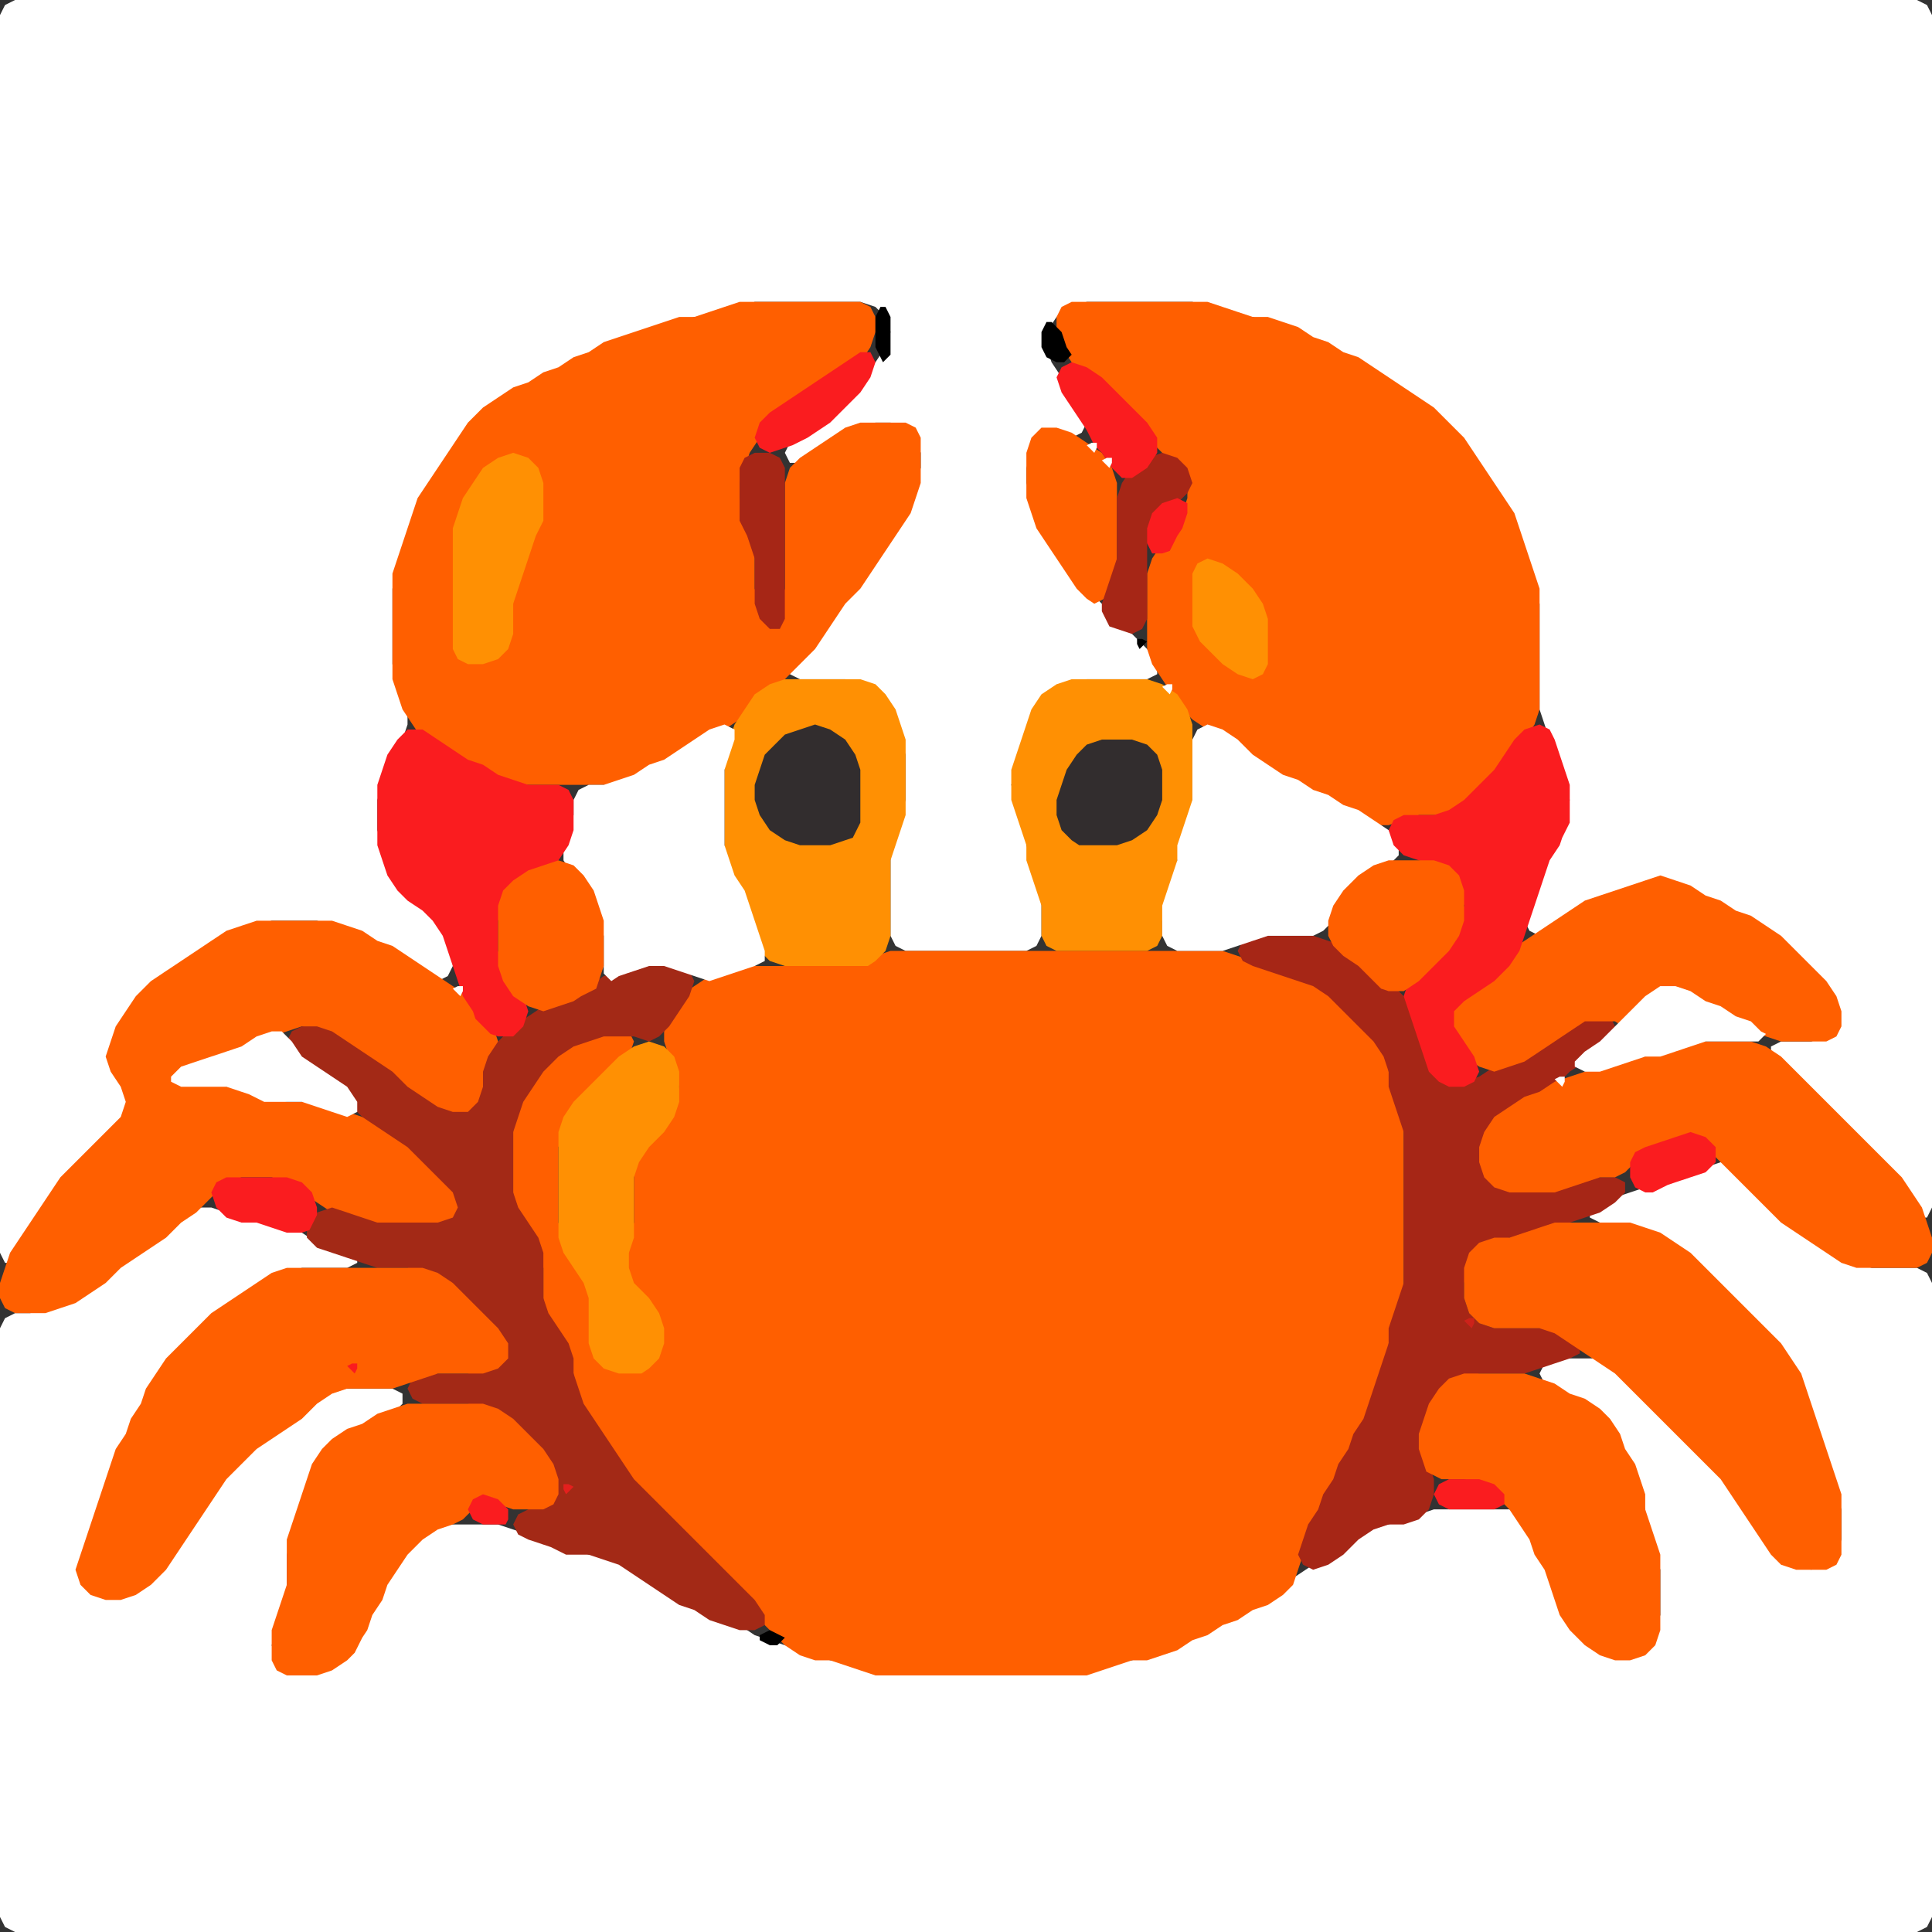 <?xml version="1.0" encoding="UTF-8" standalone="no"?>
<!DOCTYPE svg PUBLIC "-//W3C//DTD SVG 1.1//EN"
"http://www.w3.org/Graphics/SVG/1.1/DTD/svg11.dtd">
<svg width="128" height="128" xmlns="http://www.w3.org/2000/svg" version="1.1">
<rect width="100%" height="100%" fill="#333333" stroke="none"/>
<path d="M 88.5 23.5 L 89.0 23.667 L 90.0 24.333 L 91.0 25.0 L 92.0 25.667 L 93.0 26.333 L 94.0 27.0 L 95.0 28.0 L 96.0 29.0 L 97.0 30.0 L 97.667 31.0 L 98.333 32.0 L 99.0 33.0 L 99.667 34.0 L 100.333 35.0 L 100.667 36.0 L 101.0 37.0 L 101.333 38.0 L 101.667 39.0 L 102.0 40.0 L 102.0 41.0 L 102.0 42.0 L 102.0 43.0 L 102.0 44.0 L 102.0 45.0 L 102.0 46.0 L 102.0 47.0 L 102.333 48.0 L 102.667 49.0 L 103.0 50.0 L 103.333 51.0 L 103.667 52.0 L 104.0 53.0 L 103.667 54.0 L 103.333 55.0 L 102.667 56.0 L 102.333 57.0 L 102.0 58.0 L 101.667 59.0 L 101.333 60.0 L 101.0 61.0 L 101.333 61.667 L 102.0 62.0 L 103.0 61.667 L 104.0 61.0 L 105.0 60.333 L 106.0 59.667 L 107.0 59.333 L 108.0 59.0 L 109.0 58.667 L 110.0 58.667 L 111.0 58.667 L 112.0 59.333 L 113.0 59.667 L 114.0 60.333 L 115.0 60.667 L 116.0 61.333 L 117.0 62.0 L 118.0 63.0 L 119.0 64.0 L 120.0 65.0 L 121.0 66.0 L 121.667 67.0 L 121.667 68.0 L 121.0 68.667 L 120.0 69.0 L 119.0 69.0 L 118.0 69.0 L 117.333 69.333 L 117.333 70.0 L 118.0 71.0 L 119.0 72.0 L 120.0 73.0 L 121.0 74.0 L 122.0 75.0 L 123.0 76.0 L 124.0 77.0 L 125.0 78.0 L 126.0 79.0 L 126.667 80.0 L 127.333 80.667 L 127.667 80.667 L 128.0 80.0 L 128.0 79.0 L 128.0 78.0 L 128.0 77.0 L 128.0 76.0 L 128.0 75.0 L 128.0 74.0 L 128.0 73.0 L 128.0 72.0 L 128.0 71.0 L 128.0 70.0 L 128.0 69.0 L 128.0 68.0 L 128.0 67.0 L 128.0 66.0 L 128.0 65.0 L 128.0 64.0 L 128.0 63.0 L 128.0 62.0 L 128.0 61.0 L 128.0 60.0 L 128.0 59.0 L 128.0 58.0 L 128.0 57.0 L 128.0 56.0 L 128.0 55.0 L 128.0 54.0 L 128.0 53.0 L 128.0 52.0 L 128.0 51.0 L 128.0 50.0 L 128.0 49.0 L 128.0 48.0 L 128.0 47.0 L 128.0 46.0 L 128.0 45.0 L 128.0 44.0 L 128.0 43.0 L 128.0 42.0 L 128.0 41.0 L 128.0 40.0 L 128.0 39.0 L 128.0 38.0 L 128.0 37.0 L 128.0 36.0 L 128.0 35.0 L 128.0 34.0 L 128.0 33.0 L 128.0 32.0 L 128.0 31.0 L 128.0 30.0 L 128.0 29.0 L 128.0 28.0 L 128.0 27.0 L 128.0 26.0 L 128.0 25.0 L 128.0 24.0 L 128.0 23.0 L 128.0 22.0 L 128.0 21.0 L 128.0 20.0 L 128.0 19.0 L 128.0 18.0 L 128.0 17.0 L 128.0 16.0 L 128.0 15.0 L 128.0 14.0 L 128.0 13.0 L 128.0 12.0 L 128.0 11.0 L 128.0 10.0 L 128.0 9.0 L 128.0 8.0 L 128.0 7.0 L 128.0 6.0 L 128.0 5.0 L 128.0 4.0 L 128.0 3.0 L 128.0 2.0 L 128.0 1.0 L 127.667 0.333 L 127.0 0.0 L 126.0 0.0 L 125.0 0.0 L 124.0 0.0 L 123.0 0.0 L 122.0 0.0 L 121.0 0.0 L 120.0 0.0 L 119.0 0.0 L 118.0 0.0 L 117.0 0.0 L 116.0 0.0 L 115.0 0.0 L 114.0 0.0 L 113.0 0.0 L 112.0 0.0 L 111.0 0.0 L 110.0 0.0 L 109.0 0.0 L 108.0 0.0 L 107.0 0.0 L 106.0 0.0 L 105.0 0.0 L 104.0 0.0 L 103.0 0.0 L 102.0 0.0 L 101.0 0.0 L 100.0 0.0 L 99.0 0.0 L 98.0 0.0 L 97.0 0.0 L 96.0 0.0 L 95.0 0.0 L 94.0 0.0 L 93.0 0.0 L 92.0 0.0 L 91.0 0.0 L 90.0 0.0 L 89.0 0.0 L 88.0 0.0 L 87.0 0.0 L 86.0 0.0 L 85.0 0.0 L 84.0 0.0 L 83.0 0.0 L 82.0 0.0 L 81.0 0.0 L 80.0 0.0 L 79.0 0.0 L 78.0 0.0 L 77.0 0.0 L 76.0 0.0 L 75.0 0.0 L 74.0 0.0 L 73.0 0.0 L 72.0 0.0 L 71.0 0.0 L 70.0 0.0 L 69.0 0.0 L 68.0 0.0 L 67.0 0.0 L 66.0 0.0 L 65.0 0.0 L 64.0 0.0 L 63.0 0.0 L 62.0 0.0 L 61.0 0.0 L 60.0 0.0 L 59.0 0.0 L 58.0 0.0 L 57.0 0.0 L 56.0 0.0 L 55.0 0.0 L 54.0 0.0 L 53.0 0.0 L 52.0 0.0 L 51.0 0.0 L 50.0 0.0 L 49.0 0.0 L 48.0 0.0 L 47.0 0.0 L 46.0 0.0 L 45.0 0.0 L 44.0 0.0 L 43.0 0.0 L 42.0 0.0 L 41.0 0.0 L 40.0 0.0 L 39.0 0.0 L 38.0 0.0 L 37.0 0.0 L 36.0 0.0 L 35.0 0.0 L 34.0 0.0 L 33.0 0.0 L 32.0 0.0 L 31.0 0.0 L 30.0 0.0 L 29.0 0.0 L 28.0 0.0 L 27.0 0.0 L 26.0 0.0 L 25.0 0.0 L 24.0 0.0 L 23.0 0.0 L 22.0 0.0 L 21.0 0.0 L 20.0 0.0 L 19.0 0.0 L 18.0 0.0 L 17.0 0.0 L 16.0 0.0 L 15.0 0.0 L 14.0 0.0 L 13.0 0.0 L 12.0 0.0 L 11.0 0.0 L 10.0 0.0 L 9.0 0.0 L 8.0 0.0 L 7.0 0.0 L 6.0 0.0 L 5.0 0.0 L 4.0 0.0 L 3.0 0.0 L 2.0 0.0 L 1.0 0.0 L 0.333 0.333 L 0.0 1.0 L 0.0 2.0 L 0.0 3.0 L 0.0 4.0 L 0.0 5.0 L 0.0 6.0 L 0.0 7.0 L 0.0 8.0 L 0.0 9.0 L 0.0 10.0 L 0.0 11.0 L 0.0 12.0 L 0.0 13.0 L 0.0 14.0 L 0.0 15.0 L 0.0 16.0 L 0.0 17.0 L 0.0 18.0 L 0.0 19.0 L 0.0 20.0 L 0.0 21.0 L 0.0 22.0 L 0.0 23.0 L 0.0 24.0 L 0.0 25.0 L 0.0 26.0 L 0.0 27.0 L 0.0 28.0 L 0.0 29.0 L 0.0 30.0 L 0.0 31.0 L 0.0 32.0 L 0.0 33.0 L 0.0 34.0 L 0.0 35.0 L 0.0 36.0 L 0.0 37.0 L 0.0 38.0 L 0.0 39.0 L 0.0 40.0 L 0.0 41.0 L 0.0 42.0 L 0.0 43.0 L 0.0 44.0 L 0.0 45.0 L 0.0 46.0 L 0.0 47.0 L 0.0 48.0 L 0.0 49.0 L 0.0 50.0 L 0.0 51.0 L 0.0 52.0 L 0.0 53.0 L 0.0 54.0 L 0.0 55.0 L 0.0 56.0 L 0.0 57.0 L 0.0 58.0 L 0.0 59.0 L 0.0 60.0 L 0.0 61.0 L 0.0 62.0 L 0.0 63.0 L 0.0 64.0 L 0.0 65.0 L 0.0 66.0 L 0.0 67.0 L 0.0 68.0 L 0.0 69.0 L 0.0 70.0 L 0.0 71.0 L 0.0 72.0 L 0.0 73.0 L 0.0 74.0 L 0.0 75.0 L 0.0 76.0 L 0.0 77.0 L 0.0 78.0 L 0.0 79.0 L 0.0 80.0 L 0.0 81.0 L 0.0 82.0 L 0.0 83.0 L 0.333 83.667 L 0.667 83.667 L 1.333 83.0 L 2.0 82.0 L 2.667 81.0 L 3.333 80.0 L 4.0 79.0 L 5.0 78.0 L 6.0 77.0 L 7.0 76.0 L 8.0 75.0 L 9.0 74.0 L 9.667 73.0 L 9.667 72.333 L 9.0 71.667 L 8.0 71.0 L 7.667 70.0 L 7.667 69.0 L 8.333 68.0 L 9.0 67.0 L 10.0 66.0 L 11.0 65.0 L 12.0 64.333 L 13.0 63.667 L 14.0 63.0 L 15.0 62.333 L 16.0 61.667 L 17.0 61.333 L 18.0 61.0 L 19.0 61.0 L 20.0 61.0 L 21.0 61.0 L 22.0 61.333 L 23.0 61.667 L 24.0 62.333 L 25.0 62.667 L 26.0 63.333 L 27.0 64.0 L 28.0 64.667 L 29.0 65.0 L 29.667 64.667 L 30.0 64.0 L 30.0 63.0 L 29.667 62.0 L 29.333 61.0 L 28.667 60.333 L 28.0 59.667 L 27.0 59.0 L 26.333 58.0 L 25.667 57.0 L 25.333 56.0 L 25.0 55.0 L 25.0 54.0 L 25.0 53.0 L 25.333 52.0 L 25.667 51.0 L 26.333 50.0 L 26.667 49.0 L 27.0 48.0 L 27.0 47.0 L 26.667 46.0 L 26.333 45.0 L 26.0 44.0 L 26.0 43.0 L 26.0 42.0 L 26.0 41.0 L 26.0 40.0 L 26.0 39.0 L 26.333 38.0 L 26.667 37.0 L 27.0 36.0 L 27.333 35.0 L 27.667 34.0 L 28.333 33.0 L 29.0 32.0 L 29.667 31.0 L 30.333 30.0 L 31.0 29.0 L 32.0 28.0 L 33.0 27.0 L 34.0 26.333 L 35.0 25.667 L 36.0 25.333 L 37.0 24.667 L 38.0 24.333 L 39.0 23.667 L 40.0 23.333 L 41.0 22.667 L 42.0 22.333 L 43.0 22.0 L 44.0 21.667 L 45.0 21.333 L 46.0 21.0 L 47.0 21.0 L 48.0 20.667 L 49.0 20.333 L 50.0 20.0 L 51.0 20.0 L 52.0 20.0 L 53.0 20.0 L 54.0 20.0 L 55.0 20.0 L 56.0 20.0 L 57.0 20.0 L 58.0 20.333 L 58.667 21.0 L 59.0 22.0 L 58.667 23.0 L 58.0 24.0 L 57.0 25.0 L 56.0 26.0 L 55.0 27.0 L 54.0 28.0 L 53.0 28.667 L 52.333 29.333 L 52.0 30.0 L 52.333 30.667 L 53.0 30.667 L 54.0 30.333 L 55.0 29.667 L 56.0 29.0 L 57.0 28.333 L 58.0 28.0 L 59.0 28.0 L 60.0 28.333 L 60.667 29.0 L 61.0 30.0 L 61.0 31.0 L 60.667 32.0 L 60.333 33.0 L 59.667 34.0 L 59.0 35.0 L 58.333 36.0 L 57.667 37.0 L 57.0 38.0 L 56.0 39.0 L 55.333 40.0 L 54.667 41.0 L 54.0 42.0 L 53.0 43.0 L 52.333 44.0 L 52.333 44.667 L 53.0 45.0 L 54.0 45.0 L 55.0 45.0 L 56.0 45.0 L 57.0 45.333 L 58.0 46.0 L 58.667 47.0 L 59.333 48.0 L 59.667 49.0 L 60.0 50.0 L 60.0 51.0 L 60.0 52.0 L 60.0 53.0 L 59.667 54.0 L 59.333 55.0 L 59.0 56.0 L 59.0 57.0 L 59.0 58.0 L 59.0 59.0 L 59.0 60.0 L 59.0 61.0 L 59.0 62.0 L 59.333 62.667 L 60.0 63.0 L 61.0 63.0 L 62.0 63.0 L 63.0 63.0 L 64.0 63.0 L 65.0 63.0 L 66.0 63.0 L 67.0 63.0 L 68.0 63.0 L 68.667 62.667 L 69.0 62.0 L 69.0 61.0 L 69.0 60.0 L 69.0 59.0 L 68.667 58.0 L 68.333 57.0 L 68.0 56.0 L 68.0 55.0 L 67.667 54.0 L 67.333 53.0 L 67.0 52.0 L 67.333 51.0 L 67.667 50.0 L 68.0 49.0 L 68.333 48.0 L 69.0 47.0 L 70.0 46.0 L 71.0 45.333 L 72.0 45.0 L 73.0 45.0 L 74.0 45.0 L 75.0 45.0 L 76.0 45.0 L 76.667 44.667 L 76.667 44.0 L 76.0 43.0 L 75.0 42.0 L 74.0 41.0 L 73.0 40.0 L 72.0 39.0 L 71.333 38.0 L 70.667 37.0 L 70.0 36.0 L 69.333 35.0 L 68.667 34.0 L 68.333 33.0 L 68.0 32.0 L 68.0 31.0 L 68.333 30.0 L 69.0 29.333 L 70.0 29.0 L 71.0 29.0 L 71.667 28.667 L 72.0 28.0 L 71.667 27.0 L 71.0 26.0 L 70.333 25.0 L 69.667 24.0 L 69.333 23.0 L 69.333 22.0 L 70.0 21.0 L 71.0 20.333 L 72.0 20.0 L 73.0 20.0 L 74.0 20.0 L 75.0 20.0 L 76.0 20.0 L 77.0 20.0 L 78.0 20.0 L 79.0 20.0 L 80.0 20.333 L 81.0 20.667 L 82.0 21.0 L 83.0 21.0 L 84.0 21.333 L 85.0 21.667 L 86.0 22.333 L 87.0 22.667 L 87.5 23.0 Z" stroke="none" fill="rgb(255,255,255)" />
<path d="M 95.5 128.0 L 96.0 128.0 L 97.0 128.0 L 98.0 128.0 L 99.0 128.0 L 100.0 128.0 L 101.0 128.0 L 102.0 128.0 L 103.0 128.0 L 104.0 128.0 L 105.0 128.0 L 106.0 128.0 L 107.0 128.0 L 108.0 128.0 L 109.0 128.0 L 110.0 128.0 L 111.0 128.0 L 112.0 128.0 L 113.0 128.0 L 114.0 128.0 L 115.0 128.0 L 116.0 128.0 L 117.0 128.0 L 118.0 128.0 L 119.0 128.0 L 120.0 128.0 L 121.0 128.0 L 122.0 128.0 L 123.0 128.0 L 124.0 128.0 L 125.0 128.0 L 126.0 128.0 L 127.0 128.0 L 127.667 127.667 L 128.0 127.0 L 128.0 126.0 L 128.0 125.0 L 128.0 124.0 L 128.0 123.0 L 128.0 122.0 L 128.0 121.0 L 128.0 120.0 L 128.0 119.0 L 128.0 118.0 L 128.0 117.0 L 128.0 116.0 L 128.0 115.0 L 128.0 114.0 L 128.0 113.0 L 128.0 112.0 L 128.0 111.0 L 128.0 110.0 L 128.0 109.0 L 128.0 108.0 L 128.0 107.0 L 128.0 106.0 L 128.0 105.0 L 128.0 104.0 L 128.0 103.0 L 128.0 102.0 L 128.0 101.0 L 128.0 100.0 L 128.0 99.0 L 128.0 98.0 L 128.0 97.0 L 128.0 96.0 L 128.0 95.0 L 128.0 94.0 L 128.0 93.0 L 128.0 92.0 L 128.0 91.0 L 128.0 90.0 L 128.0 89.0 L 128.0 88.0 L 128.0 87.0 L 128.0 86.0 L 128.0 85.0 L 127.667 84.333 L 127.0 84.0 L 126.0 84.0 L 125.0 84.0 L 124.0 84.0 L 123.0 83.667 L 122.0 83.0 L 121.0 82.333 L 120.0 81.667 L 119.0 81.0 L 118.0 80.0 L 117.0 79.0 L 116.0 78.0 L 115.0 77.333 L 114.0 77.0 L 113.0 77.333 L 112.0 77.667 L 111.0 78.0 L 110.0 78.333 L 109.0 78.667 L 108.0 79.0 L 107.0 79.333 L 106.0 79.667 L 105.333 80.333 L 105.333 80.667 L 106.0 81.0 L 107.0 81.0 L 108.0 81.333 L 109.0 81.667 L 110.0 82.333 L 111.0 83.0 L 112.0 84.0 L 113.0 85.0 L 114.0 86.0 L 115.0 87.0 L 116.0 88.0 L 117.0 89.0 L 118.0 90.0 L 118.667 91.0 L 119.333 92.0 L 119.667 93.0 L 120.0 94.0 L 120.333 95.0 L 120.667 96.0 L 121.0 97.0 L 121.333 98.0 L 121.667 99.0 L 122.0 100.0 L 122.0 101.0 L 122.0 102.0 L 121.667 103.0 L 121.0 103.667 L 120.0 104.0 L 119.0 103.667 L 118.0 103.0 L 117.333 102.0 L 116.667 101.0 L 116.0 100.0 L 115.333 99.0 L 114.667 98.0 L 114.0 97.0 L 113.0 96.0 L 112.0 95.0 L 111.0 94.0 L 110.0 93.0 L 109.0 92.0 L 108.0 91.0 L 107.0 90.333 L 106.0 90.0 L 105.0 90.0 L 104.0 90.0 L 103.0 90.0 L 102.333 90.333 L 102.0 91.0 L 102.333 91.667 L 103.0 92.333 L 104.0 92.667 L 105.0 93.333 L 106.0 94.0 L 106.667 95.0 L 107.333 96.0 L 107.667 97.0 L 108.333 98.0 L 108.667 99.0 L 109.0 100.0 L 109.0 101.0 L 109.333 102.0 L 109.667 103.0 L 110.0 104.0 L 110.0 105.0 L 110.0 106.0 L 110.0 107.0 L 109.667 108.0 L 109.0 109.0 L 108.0 109.667 L 107.0 109.667 L 106.0 109.0 L 105.0 108.0 L 104.0 107.0 L 103.333 106.0 L 103.0 105.0 L 102.667 104.0 L 102.333 103.0 L 101.667 102.0 L 101.333 101.0 L 100.667 100.333 L 100.0 100.0 L 99.0 100.0 L 98.0 100.0 L 97.0 100.0 L 96.0 100.0 L 95.0 100.0 L 94.0 100.333 L 93.0 100.667 L 92.0 101.0 L 91.0 101.0 L 90.0 101.333 L 89.0 102.0 L 88.0 103.0 L 87.0 103.667 L 86.0 104.333 L 85.0 105.0 L 84.0 105.667 L 83.0 106.333 L 82.0 106.667 L 81.0 107.333 L 80.0 107.667 L 79.0 108.333 L 78.0 108.667 L 77.0 109.333 L 76.0 109.667 L 75.0 110.0 L 74.0 110.0 L 73.0 110.333 L 72.0 110.667 L 71.0 111.0 L 70.0 111.0 L 69.0 111.0 L 68.0 111.0 L 67.0 111.0 L 66.0 111.0 L 65.0 111.0 L 64.0 111.0 L 63.0 111.0 L 62.0 111.0 L 61.0 111.0 L 60.0 111.0 L 59.0 111.0 L 58.0 110.667 L 57.0 110.333 L 56.0 110.0 L 55.0 110.0 L 54.0 109.667 L 53.0 109.333 L 52.0 109.0 L 51.0 108.667 L 50.0 108.333 L 49.0 107.667 L 48.0 107.333 L 47.0 106.667 L 46.0 106.333 L 45.0 105.667 L 44.0 105.0 L 43.0 104.333 L 42.0 103.667 L 41.0 103.333 L 40.0 103.0 L 39.0 103.0 L 38.0 102.667 L 37.0 102.333 L 36.0 102.0 L 35.0 101.667 L 34.0 101.333 L 33.0 101.0 L 32.0 101.0 L 31.0 101.0 L 30.0 101.0 L 29.0 101.0 L 28.0 101.333 L 27.0 102.0 L 26.333 103.0 L 25.667 104.0 L 25.333 105.0 L 24.667 106.0 L 24.333 107.0 L 23.667 108.0 L 23.0 109.0 L 22.0 110.0 L 21.0 110.667 L 20.0 111.0 L 19.0 110.667 L 18.333 110.0 L 18.0 109.0 L 18.333 108.0 L 18.667 107.0 L 19.0 106.0 L 19.0 105.0 L 19.0 104.0 L 19.0 103.0 L 19.333 102.0 L 19.667 101.0 L 20.0 100.0 L 20.333 99.0 L 20.667 98.0 L 21.333 97.0 L 22.0 96.0 L 23.0 95.333 L 24.0 94.667 L 25.0 94.333 L 26.0 93.667 L 26.667 93.0 L 26.667 92.333 L 26.0 92.0 L 25.0 92.0 L 24.0 92.0 L 23.0 92.0 L 22.0 92.0 L 21.0 92.333 L 20.0 93.0 L 19.0 94.0 L 18.0 94.667 L 17.0 95.333 L 16.0 96.0 L 15.0 97.0 L 14.333 98.0 L 13.667 99.0 L 13.0 100.0 L 12.333 101.0 L 11.667 102.0 L 11.0 103.0 L 10.0 104.0 L 9.0 105.0 L 8.0 105.667 L 7.0 105.667 L 6.0 105.0 L 5.667 104.0 L 5.667 103.0 L 6.0 102.0 L 6.333 101.0 L 6.667 100.0 L 7.0 99.0 L 7.333 98.0 L 7.667 97.0 L 8.333 96.0 L 8.667 95.0 L 9.333 94.0 L 9.667 93.0 L 10.333 92.0 L 11.0 91.0 L 12.0 90.0 L 13.0 89.0 L 14.0 88.0 L 15.0 87.0 L 16.0 86.333 L 17.0 85.667 L 18.0 85.0 L 19.0 84.333 L 20.0 84.0 L 21.0 84.0 L 22.0 84.0 L 23.0 84.0 L 23.667 83.667 L 23.667 83.333 L 23.0 83.0 L 22.0 82.667 L 21.0 82.333 L 20.0 81.667 L 19.0 81.333 L 18.0 81.0 L 17.0 81.0 L 16.0 80.667 L 15.0 80.333 L 14.0 80.0 L 13.0 80.0 L 12.0 80.333 L 11.0 81.0 L 10.0 82.0 L 9.0 82.667 L 8.0 83.333 L 7.0 84.0 L 6.0 85.0 L 5.0 85.667 L 4.0 86.333 L 3.0 86.667 L 2.0 87.0 L 1.0 87.0 L 0.333 87.333 L 0.0 88.0 L 0.0 89.0 L 0.0 90.0 L 0.0 91.0 L 0.0 92.0 L 0.0 93.0 L 0.0 94.0 L 0.0 95.0 L 0.0 96.0 L 0.0 97.0 L 0.0 98.0 L 0.0 99.0 L 0.0 100.0 L 0.0 101.0 L 0.0 102.0 L 0.0 103.0 L 0.0 104.0 L 0.0 105.0 L 0.0 106.0 L 0.0 107.0 L 0.0 108.0 L 0.0 109.0 L 0.0 110.0 L 0.0 111.0 L 0.0 112.0 L 0.0 113.0 L 0.0 114.0 L 0.0 115.0 L 0.0 116.0 L 0.0 117.0 L 0.0 118.0 L 0.0 119.0 L 0.0 120.0 L 0.0 121.0 L 0.0 122.0 L 0.0 123.0 L 0.0 124.0 L 0.0 125.0 L 0.0 126.0 L 0.0 127.0 L 0.333 127.667 L 1.0 128.0 L 2.0 128.0 L 3.0 128.0 L 4.0 128.0 L 5.0 128.0 L 6.0 128.0 L 7.0 128.0 L 8.0 128.0 L 9.0 128.0 L 10.0 128.0 L 11.0 128.0 L 12.0 128.0 L 13.0 128.0 L 14.0 128.0 L 15.0 128.0 L 16.0 128.0 L 17.0 128.0 L 18.0 128.0 L 19.0 128.0 L 20.0 128.0 L 21.0 128.0 L 22.0 128.0 L 23.0 128.0 L 24.0 128.0 L 25.0 128.0 L 26.0 128.0 L 27.0 128.0 L 28.0 128.0 L 29.0 128.0 L 30.0 128.0 L 31.0 128.0 L 32.0 128.0 L 33.0 128.0 L 34.0 128.0 L 35.0 128.0 L 36.0 128.0 L 37.0 128.0 L 38.0 128.0 L 39.0 128.0 L 40.0 128.0 L 41.0 128.0 L 42.0 128.0 L 43.0 128.0 L 44.0 128.0 L 45.0 128.0 L 46.0 128.0 L 47.0 128.0 L 48.0 128.0 L 49.0 128.0 L 50.0 128.0 L 51.0 128.0 L 52.0 128.0 L 53.0 128.0 L 54.0 128.0 L 55.0 128.0 L 56.0 128.0 L 57.0 128.0 L 58.0 128.0 L 59.0 128.0 L 60.0 128.0 L 61.0 128.0 L 62.0 128.0 L 63.0 128.0 L 64.0 128.0 L 65.0 128.0 L 66.0 128.0 L 67.0 128.0 L 68.0 128.0 L 69.0 128.0 L 70.0 128.0 L 71.0 128.0 L 72.0 128.0 L 73.0 128.0 L 74.0 128.0 L 75.0 128.0 L 76.0 128.0 L 77.0 128.0 L 78.0 128.0 L 79.0 128.0 L 80.0 128.0 L 81.0 128.0 L 82.0 128.0 L 83.0 128.0 L 84.0 128.0 L 85.0 128.0 L 86.0 128.0 L 87.0 128.0 L 88.0 128.0 L 89.0 128.0 L 90.0 128.0 L 91.0 128.0 L 92.0 128.0 L 93.0 128.0 L 94.0 128.0 L 94.5 128.0 Z" stroke="none" fill="rgb(255,255,255)" />
<path d="M 59.5 111.0 L 60.0 111.0 L 61.0 111.0 L 62.0 111.0 L 63.0 111.0 L 64.0 111.0 L 65.0 111.0 L 66.0 111.0 L 67.0 111.0 L 68.0 111.0 L 69.0 111.0 L 70.0 111.0 L 71.0 111.0 L 72.0 111.0 L 73.0 110.667 L 74.0 110.333 L 75.0 110.0 L 76.0 110.0 L 77.0 109.667 L 78.0 109.333 L 79.0 108.667 L 80.0 108.333 L 81.0 107.667 L 82.0 107.333 L 83.0 106.667 L 84.0 106.333 L 85.0 105.667 L 85.667 105.0 L 86.0 104.0 L 86.333 103.0 L 86.667 102.0 L 87.333 101.0 L 87.667 100.0 L 88.333 99.0 L 88.667 98.0 L 89.333 97.0 L 89.667 96.0 L 90.333 95.0 L 90.667 94.0 L 91.0 93.0 L 91.333 92.0 L 91.667 91.0 L 92.0 90.0 L 92.0 89.0 L 92.333 88.0 L 92.667 87.0 L 93.0 86.0 L 93.0 85.0 L 93.0 84.0 L 93.0 83.0 L 93.0 82.0 L 93.0 81.0 L 93.0 80.0 L 93.0 79.0 L 93.0 78.0 L 93.0 77.0 L 93.0 76.0 L 93.0 75.0 L 93.0 74.0 L 92.667 73.0 L 92.333 72.0 L 92.0 71.0 L 92.0 70.0 L 91.667 69.0 L 91.0 68.0 L 90.0 67.0 L 89.0 66.0 L 88.0 65.333 L 87.0 65.0 L 86.0 64.667 L 85.0 64.333 L 84.0 64.0 L 83.0 63.667 L 82.0 63.333 L 81.0 63.0 L 80.0 63.0 L 79.0 63.0 L 78.0 63.0 L 77.0 63.0 L 76.0 63.0 L 75.0 63.0 L 74.0 63.0 L 73.0 63.0 L 72.0 63.0 L 71.0 63.0 L 70.0 63.0 L 69.0 63.0 L 68.0 63.0 L 67.0 63.0 L 66.0 63.0 L 65.0 63.0 L 64.0 63.0 L 63.0 63.0 L 62.0 63.0 L 61.0 63.0 L 60.0 63.0 L 59.0 63.0 L 58.0 63.333 L 57.0 63.667 L 56.0 64.0 L 55.0 64.0 L 54.0 64.0 L 53.0 64.0 L 52.0 64.0 L 51.0 64.0 L 50.0 64.0 L 49.0 64.0 L 48.0 64.333 L 47.0 64.667 L 46.0 65.333 L 45.0 66.0 L 44.333 67.0 L 44.0 68.0 L 44.0 69.0 L 44.333 70.0 L 44.667 71.0 L 45.0 72.0 L 44.667 73.0 L 44.0 74.0 L 43.0 75.0 L 42.333 76.0 L 42.0 77.0 L 42.0 78.0 L 42.0 79.0 L 42.0 80.0 L 42.0 81.0 L 41.667 82.0 L 41.333 83.0 L 40.667 84.0 L 40.0 84.333 L 39.0 84.0 L 38.0 83.0 L 37.333 82.0 L 37.0 81.0 L 37.0 80.0 L 37.0 79.0 L 37.0 78.0 L 37.0 77.0 L 37.0 76.0 L 37.333 75.0 L 38.0 74.0 L 39.0 73.0 L 40.0 72.0 L 41.0 71.0 L 41.667 70.0 L 42.0 69.0 L 41.667 68.333 L 41.0 68.0 L 40.0 68.333 L 39.0 68.667 L 38.0 69.0 L 37.0 69.333 L 36.0 70.0 L 35.333 71.0 L 34.667 72.0 L 34.333 73.0 L 34.0 74.0 L 34.0 75.0 L 34.0 76.0 L 34.0 77.0 L 34.0 78.0 L 34.0 79.0 L 34.0 80.0 L 34.333 81.0 L 35.0 82.0 L 35.667 83.0 L 36.0 84.0 L 36.0 85.0 L 36.0 86.0 L 36.0 87.0 L 36.333 88.0 L 37.0 89.0 L 37.667 90.0 L 38.0 91.0 L 38.0 92.0 L 38.333 93.0 L 38.667 94.0 L 39.333 95.0 L 40.0 96.0 L 40.667 97.0 L 41.333 98.0 L 42.0 99.0 L 43.0 100.0 L 44.0 101.0 L 45.0 102.0 L 46.0 103.0 L 47.0 104.0 L 48.0 105.0 L 49.0 106.0 L 50.0 107.0 L 51.0 108.0 L 52.0 109.0 L 53.0 109.667 L 54.0 110.0 L 55.0 110.0 L 56.0 110.333 L 57.0 110.667 L 58.0 111.0 L 58.5 111.0 Z" stroke="none" fill="rgb(255,95,0)" />
<path d="M 53.5 43.5 L 54.0 43.0 L 54.667 42.0 L 55.333 41.0 L 56.0 40.0 L 57.0 39.0 L 57.667 38.0 L 58.333 37.0 L 59.0 36.0 L 59.667 35.0 L 60.333 34.0 L 60.667 33.0 L 61.0 32.0 L 61.0 31.0 L 61.0 30.0 L 61.0 29.0 L 60.667 28.333 L 60.0 28.0 L 59.0 28.0 L 58.0 28.0 L 57.0 28.0 L 56.0 28.333 L 55.0 29.0 L 54.0 29.667 L 53.0 30.333 L 52.333 31.0 L 52.0 32.0 L 52.0 33.0 L 52.0 34.0 L 52.0 35.0 L 52.0 36.0 L 52.0 37.0 L 52.0 38.0 L 52.0 39.0 L 51.667 40.0 L 51.0 40.333 L 50.333 40.0 L 50.0 39.0 L 50.0 38.0 L 50.0 37.0 L 50.0 36.0 L 49.667 35.0 L 49.333 34.0 L 49.0 33.0 L 49.0 32.0 L 49.333 31.0 L 49.667 30.0 L 50.333 29.0 L 51.0 28.0 L 52.0 27.333 L 53.0 26.667 L 54.0 26.0 L 55.0 25.333 L 56.0 24.667 L 57.0 24.0 L 57.667 23.0 L 58.0 22.0 L 58.0 21.0 L 57.667 20.333 L 57.0 20.0 L 56.0 20.0 L 55.0 20.0 L 54.0 20.0 L 53.0 20.0 L 52.0 20.0 L 51.0 20.0 L 50.0 20.0 L 49.0 20.0 L 48.0 20.333 L 47.0 20.667 L 46.0 21.0 L 45.0 21.0 L 44.0 21.333 L 43.0 21.667 L 42.0 22.0 L 41.0 22.333 L 40.0 22.667 L 39.0 23.333 L 38.0 23.667 L 37.0 24.333 L 36.0 24.667 L 35.0 25.333 L 34.0 25.667 L 33.0 26.333 L 32.0 27.0 L 31.0 28.0 L 30.333 29.0 L 29.667 30.0 L 29.0 31.0 L 28.333 32.0 L 27.667 33.0 L 27.333 34.0 L 27.0 35.0 L 26.667 36.0 L 26.333 37.0 L 26.0 38.0 L 26.0 39.0 L 26.0 40.0 L 26.0 41.0 L 26.0 42.0 L 26.0 43.0 L 26.0 44.0 L 26.0 45.0 L 26.333 46.0 L 26.667 47.0 L 27.333 48.0 L 28.0 49.0 L 29.0 49.667 L 30.0 50.333 L 31.0 50.667 L 32.0 51.333 L 33.0 51.667 L 34.0 52.0 L 35.0 52.0 L 36.0 52.0 L 37.0 52.0 L 38.0 52.0 L 39.0 52.0 L 40.0 52.0 L 41.0 52.0 L 42.0 51.667 L 43.0 51.333 L 44.0 50.667 L 45.0 50.333 L 46.0 49.667 L 47.0 49.0 L 48.0 48.333 L 49.0 47.667 L 50.0 47.0 L 51.0 46.0 L 52.0 45.0 L 52.5 44.5 Z" stroke="none" fill="rgb(255,95,0)" />
<path d="M 88.5 53.5 L 89.0 53.667 L 90.0 54.333 L 91.0 54.667 L 92.0 54.667 L 93.0 54.333 L 94.0 54.0 L 95.0 54.0 L 96.0 54.0 L 97.0 53.667 L 98.0 53.0 L 99.0 52.0 L 99.667 51.0 L 100.333 50.0 L 101.0 49.0 L 101.667 48.0 L 102.0 47.0 L 102.0 46.0 L 102.0 45.0 L 102.0 44.0 L 102.0 43.0 L 102.0 42.0 L 102.0 41.0 L 102.0 40.0 L 102.0 39.0 L 101.667 38.0 L 101.333 37.0 L 101.0 36.0 L 100.667 35.0 L 100.333 34.0 L 99.667 33.0 L 99.0 32.0 L 98.333 31.0 L 97.667 30.0 L 97.0 29.0 L 96.0 28.0 L 95.0 27.0 L 94.0 26.333 L 93.0 25.667 L 92.0 25.0 L 91.0 24.333 L 90.0 23.667 L 89.0 23.333 L 88.0 22.667 L 87.0 22.333 L 86.0 21.667 L 85.0 21.333 L 84.0 21.0 L 83.0 21.0 L 82.0 20.667 L 81.0 20.333 L 80.0 20.0 L 79.0 20.0 L 78.0 20.0 L 77.0 20.0 L 76.0 20.0 L 75.0 20.0 L 74.0 20.0 L 73.0 20.0 L 72.0 20.0 L 71.0 20.0 L 70.333 20.333 L 70.0 21.0 L 70.0 22.0 L 70.333 23.0 L 71.0 24.0 L 72.0 25.0 L 73.0 26.0 L 74.0 27.0 L 75.0 28.0 L 76.0 29.0 L 77.0 30.0 L 78.0 31.0 L 78.667 32.0 L 78.667 33.0 L 78.333 34.0 L 77.667 35.0 L 77.0 36.0 L 76.333 37.0 L 76.0 38.0 L 76.0 39.0 L 76.0 40.0 L 76.0 41.0 L 76.0 42.0 L 76.0 43.0 L 76.333 44.0 L 77.0 45.0 L 77.667 46.0 L 78.333 47.0 L 79.0 47.667 L 80.0 48.333 L 81.0 49.0 L 82.0 50.0 L 83.0 50.667 L 84.0 51.333 L 85.0 51.667 L 86.0 52.333 L 87.0 52.667 L 87.5 53.0 Z" stroke="none" fill="rgb(255,95,0)" />
<path d="M 24.5 81.0 L 25.0 81.0 L 26.0 81.0 L 27.0 81.0 L 28.0 81.0 L 29.0 81.0 L 30.0 81.0 L 30.667 80.667 L 31.0 80.0 L 30.667 79.0 L 30.0 78.0 L 29.0 77.0 L 28.0 76.0 L 27.0 75.333 L 26.0 74.667 L 25.0 74.333 L 24.0 74.0 L 23.0 73.667 L 22.0 73.333 L 21.0 73.0 L 20.0 73.0 L 19.0 73.0 L 18.0 72.667 L 17.0 72.333 L 16.0 72.0 L 15.0 72.0 L 14.0 71.667 L 13.667 71.0 L 14.0 70.333 L 15.0 70.0 L 16.0 69.667 L 17.0 69.333 L 18.0 68.667 L 19.0 68.333 L 20.0 68.0 L 21.0 68.333 L 22.0 69.0 L 23.0 69.667 L 24.0 70.333 L 25.0 71.0 L 26.0 72.0 L 27.0 72.667 L 28.0 73.333 L 29.0 73.667 L 30.0 74.0 L 31.0 74.0 L 31.667 73.667 L 32.0 73.0 L 32.0 72.0 L 32.333 71.0 L 32.667 70.0 L 33.0 69.0 L 32.667 68.0 L 32.0 67.0 L 31.0 66.0 L 30.0 65.333 L 29.0 64.667 L 28.0 64.0 L 27.0 63.333 L 26.0 62.667 L 25.0 62.333 L 24.0 61.667 L 23.0 61.333 L 22.0 61.0 L 21.0 61.0 L 20.0 61.0 L 19.0 61.0 L 18.0 61.0 L 17.0 61.0 L 16.0 61.333 L 15.0 61.667 L 14.0 62.333 L 13.0 63.0 L 12.0 63.667 L 11.0 64.333 L 10.0 65.0 L 9.0 66.0 L 8.333 67.0 L 7.667 68.0 L 7.333 69.0 L 7.0 70.0 L 7.333 71.0 L 8.0 72.0 L 8.333 73.0 L 8.0 74.0 L 7.0 75.0 L 6.0 76.0 L 5.0 77.0 L 4.0 78.0 L 3.333 79.0 L 2.667 80.0 L 2.0 81.0 L 1.333 82.0 L 0.667 83.0 L 0.333 84.0 L 0.0 85.0 L 0.0 86.0 L 0.333 86.667 L 1.0 87.0 L 2.0 87.0 L 3.0 87.0 L 4.0 86.667 L 5.0 86.333 L 6.0 85.667 L 7.0 85.0 L 8.0 84.0 L 9.0 83.333 L 10.0 82.667 L 11.0 82.0 L 12.0 81.0 L 13.0 80.333 L 13.667 79.667 L 14.333 79.0 L 15.0 78.333 L 16.0 78.0 L 17.0 78.0 L 18.0 78.0 L 19.0 78.333 L 20.0 79.0 L 21.0 79.667 L 22.0 80.333 L 23.0 80.667 L 23.5 81.0 Z" stroke="none" fill="rgb(255,95,0)" />
<path d="M 37.5 103.0 L 38.0 103.0 L 39.0 103.0 L 40.0 103.333 L 41.0 103.667 L 42.0 104.333 L 43.0 105.0 L 44.0 105.667 L 45.0 106.333 L 46.0 106.667 L 47.0 107.333 L 48.0 107.667 L 49.0 108.0 L 50.0 108.0 L 50.667 107.667 L 50.667 107.0 L 50.0 106.0 L 49.0 105.0 L 48.0 104.0 L 47.0 103.0 L 46.0 102.0 L 45.0 101.0 L 44.0 100.0 L 43.0 99.0 L 42.0 98.0 L 41.333 97.0 L 40.667 96.0 L 40.0 95.0 L 39.333 94.0 L 38.667 93.0 L 38.333 92.0 L 38.0 91.0 L 38.0 90.0 L 37.667 89.0 L 37.0 88.0 L 36.333 87.0 L 36.0 86.0 L 36.0 85.0 L 36.0 84.0 L 36.0 83.0 L 35.667 82.0 L 35.0 81.0 L 34.333 80.0 L 34.0 79.0 L 34.0 78.0 L 34.0 77.0 L 34.0 76.0 L 34.0 75.0 L 34.333 74.0 L 34.667 73.0 L 35.333 72.0 L 36.0 71.0 L 37.0 70.0 L 38.0 69.333 L 39.0 69.0 L 40.0 68.667 L 41.0 68.667 L 42.0 68.667 L 43.0 69.0 L 43.667 68.667 L 44.333 68.0 L 45.0 67.0 L 45.667 66.0 L 46.0 65.0 L 45.667 64.333 L 45.0 64.0 L 44.0 64.0 L 43.0 64.0 L 42.0 64.0 L 41.0 64.333 L 40.0 64.667 L 39.0 65.333 L 38.0 65.667 L 37.0 66.333 L 36.0 66.667 L 35.0 67.333 L 34.0 68.0 L 33.0 69.0 L 32.333 70.0 L 32.0 71.0 L 32.0 72.0 L 31.667 73.0 L 31.0 73.667 L 30.0 73.667 L 29.0 73.333 L 28.0 72.667 L 27.0 72.0 L 26.0 71.0 L 25.0 70.333 L 24.0 69.667 L 23.0 69.0 L 22.0 68.333 L 21.0 68.0 L 20.0 68.0 L 19.333 68.333 L 19.0 69.0 L 19.333 70.0 L 20.0 70.667 L 21.0 71.333 L 22.0 72.0 L 23.0 73.0 L 24.0 74.0 L 25.0 74.667 L 26.0 75.333 L 27.0 76.0 L 28.0 77.0 L 29.0 78.0 L 30.0 79.0 L 30.333 80.0 L 30.0 80.667 L 29.0 81.0 L 28.0 81.0 L 27.0 81.0 L 26.0 81.0 L 25.0 81.0 L 24.0 80.667 L 23.0 80.333 L 22.0 80.0 L 21.0 80.333 L 20.333 81.0 L 20.333 82.0 L 21.0 82.667 L 22.0 83.0 L 23.0 83.333 L 24.0 83.667 L 25.0 84.0 L 26.0 84.0 L 27.0 84.0 L 28.0 84.333 L 29.0 85.0 L 30.0 86.0 L 31.0 87.0 L 32.0 88.0 L 32.667 89.0 L 32.667 90.0 L 32.0 90.667 L 31.0 91.0 L 30.0 91.0 L 29.0 91.0 L 28.0 91.0 L 27.333 91.333 L 27.0 92.0 L 27.333 92.667 L 28.0 93.0 L 29.0 93.0 L 30.0 93.0 L 31.0 93.0 L 32.0 93.333 L 33.0 94.0 L 34.0 95.0 L 35.0 96.0 L 36.0 97.0 L 36.667 98.0 L 36.667 99.0 L 36.0 99.667 L 35.0 100.0 L 34.333 100.333 L 34.0 101.0 L 34.333 101.667 L 35.0 102.0 L 36.0 102.333 L 36.5 102.5 Z" stroke="none" fill="rgb(163,41,22)" />
<path d="M 100.5 91.0 L 101.0 91.0 L 102.0 90.667 L 103.0 90.333 L 104.0 90.0 L 104.667 89.667 L 104.667 89.0 L 104.0 88.333 L 103.0 88.0 L 102.0 88.0 L 101.0 88.0 L 100.0 88.0 L 99.0 88.0 L 98.0 87.667 L 97.333 87.0 L 97.0 86.0 L 97.0 85.0 L 97.333 84.0 L 98.0 83.0 L 99.0 82.333 L 100.0 82.0 L 101.0 82.0 L 102.0 81.667 L 103.0 81.333 L 104.0 81.0 L 105.0 80.667 L 106.0 80.333 L 107.0 79.667 L 107.667 79.0 L 107.667 78.333 L 107.0 78.0 L 106.0 78.0 L 105.0 78.0 L 104.0 78.333 L 103.0 78.667 L 102.0 79.0 L 101.0 79.0 L 100.0 78.667 L 99.0 78.0 L 98.333 77.0 L 98.333 76.0 L 99.0 75.0 L 100.0 74.0 L 101.0 73.333 L 102.0 72.667 L 103.0 72.0 L 104.0 71.0 L 105.0 70.333 L 106.0 69.667 L 106.667 69.0 L 107.0 68.0 L 106.667 67.333 L 106.0 67.0 L 105.0 67.333 L 104.0 67.667 L 103.0 68.333 L 102.0 69.0 L 101.0 69.667 L 100.0 70.333 L 99.0 70.667 L 98.0 71.333 L 97.0 71.667 L 96.0 71.667 L 95.333 71.0 L 94.667 70.0 L 94.333 69.0 L 94.0 68.0 L 93.667 67.0 L 93.0 66.0 L 92.0 65.0 L 91.0 64.0 L 90.0 63.333 L 89.0 62.667 L 88.0 62.333 L 87.0 62.0 L 86.0 62.0 L 85.0 62.0 L 84.0 62.0 L 83.0 62.0 L 82.333 62.333 L 82.0 63.0 L 82.333 63.667 L 83.0 64.0 L 84.0 64.333 L 85.0 64.667 L 86.0 65.0 L 87.0 65.333 L 88.0 66.0 L 89.0 67.0 L 90.0 68.0 L 91.0 69.0 L 91.667 70.0 L 92.0 71.0 L 92.0 72.0 L 92.333 73.0 L 92.667 74.0 L 93.0 75.0 L 93.0 76.0 L 93.0 77.0 L 93.0 78.0 L 93.0 79.0 L 93.0 80.0 L 93.0 81.0 L 93.0 82.0 L 93.0 83.0 L 93.0 84.0 L 93.0 85.0 L 92.667 86.0 L 92.333 87.0 L 92.0 88.0 L 92.0 89.0 L 91.667 90.0 L 91.333 91.0 L 91.0 92.0 L 90.667 93.0 L 90.333 94.0 L 89.667 95.0 L 89.333 96.0 L 88.667 97.0 L 88.333 98.0 L 87.667 99.0 L 87.333 100.0 L 86.667 101.0 L 86.333 102.0 L 86.0 103.0 L 86.333 103.667 L 87.0 104.0 L 88.0 103.667 L 89.0 103.0 L 90.0 102.0 L 91.0 101.333 L 92.0 101.0 L 93.0 101.0 L 94.0 100.667 L 94.667 100.0 L 95.0 99.0 L 95.0 98.0 L 94.667 97.0 L 94.333 96.0 L 94.333 95.0 L 94.667 94.0 L 95.333 93.0 L 96.0 92.0 L 97.0 91.333 L 98.0 91.0 L 99.0 91.0 L 99.5 91.0 Z" stroke="none" fill="rgb(166,38,22)" />
<path d="M 24.5 92.0 L 25.0 92.0 L 26.0 92.0 L 27.0 91.667 L 28.0 91.333 L 29.0 91.0 L 30.0 91.0 L 31.0 91.0 L 32.0 91.0 L 33.0 90.667 L 33.667 90.0 L 33.667 89.0 L 33.0 88.0 L 32.0 87.0 L 31.0 86.0 L 30.0 85.0 L 29.0 84.333 L 28.0 84.0 L 27.0 84.0 L 26.0 84.0 L 25.0 84.0 L 24.0 84.0 L 23.0 84.0 L 22.0 84.0 L 21.0 84.0 L 20.0 84.0 L 19.0 84.0 L 18.0 84.333 L 17.0 85.0 L 16.0 85.667 L 15.0 86.333 L 14.0 87.0 L 13.0 88.0 L 12.0 89.0 L 11.0 90.0 L 10.333 91.0 L 9.667 92.0 L 9.333 93.0 L 8.667 94.0 L 8.333 95.0 L 7.667 96.0 L 7.333 97.0 L 7.0 98.0 L 6.667 99.0 L 6.333 100.0 L 6.0 101.0 L 5.667 102.0 L 5.333 103.0 L 5.0 104.0 L 5.333 105.0 L 6.0 105.667 L 7.0 106.0 L 8.0 106.0 L 9.0 105.667 L 10.0 105.0 L 11.0 104.0 L 11.667 103.0 L 12.333 102.0 L 13.0 101.0 L 13.667 100.0 L 14.333 99.0 L 15.0 98.0 L 16.0 97.0 L 17.0 96.0 L 18.0 95.333 L 19.0 94.667 L 20.0 94.0 L 21.0 93.0 L 22.0 92.333 L 23.0 92.0 L 23.5 92.0 Z" stroke="none" fill="rgb(255,95,0)" />
<path d="M 110.5 94.5 L 111.0 95.0 L 112.0 96.0 L 113.0 97.0 L 114.0 98.0 L 114.667 99.0 L 115.333 100.0 L 116.0 101.0 L 116.667 102.0 L 117.333 103.0 L 118.0 103.667 L 119.0 104.0 L 120.0 104.0 L 121.0 104.0 L 121.667 103.667 L 122.0 103.0 L 122.0 102.0 L 122.0 101.0 L 122.0 100.0 L 122.0 99.0 L 121.667 98.0 L 121.333 97.0 L 121.0 96.0 L 120.667 95.0 L 120.333 94.0 L 120.0 93.0 L 119.667 92.0 L 119.333 91.0 L 118.667 90.0 L 118.0 89.0 L 117.0 88.0 L 116.0 87.0 L 115.0 86.0 L 114.0 85.0 L 113.0 84.0 L 112.0 83.0 L 111.0 82.333 L 110.0 81.667 L 109.0 81.333 L 108.0 81.0 L 107.0 81.0 L 106.0 81.0 L 105.0 81.0 L 104.0 81.0 L 103.0 81.0 L 102.0 81.333 L 101.0 81.667 L 100.0 82.0 L 99.0 82.0 L 98.0 82.333 L 97.333 83.0 L 97.0 84.0 L 97.0 85.0 L 97.0 86.0 L 97.333 87.0 L 98.0 87.667 L 99.0 88.0 L 100.0 88.0 L 101.0 88.0 L 102.0 88.0 L 103.0 88.333 L 104.0 89.0 L 105.0 89.667 L 106.0 90.333 L 107.0 91.0 L 108.0 92.0 L 109.0 93.0 L 109.5 93.5 Z" stroke="none" fill="rgb(255,95,0)" />
<path d="M 110.5 76.0 L 111.0 75.667 L 112.0 75.667 L 113.0 76.0 L 114.0 77.0 L 115.0 78.0 L 116.0 79.0 L 117.0 80.0 L 118.0 81.0 L 119.0 81.667 L 120.0 82.333 L 121.0 83.0 L 122.0 83.667 L 123.0 84.0 L 124.0 84.0 L 125.0 84.0 L 126.0 84.0 L 127.0 84.0 L 127.667 83.667 L 128.0 83.0 L 128.0 82.0 L 127.667 81.0 L 127.333 80.0 L 126.667 79.0 L 126.0 78.0 L 125.0 77.0 L 124.0 76.0 L 123.0 75.0 L 122.0 74.0 L 121.0 73.0 L 120.0 72.0 L 119.0 71.0 L 118.0 70.0 L 117.0 69.333 L 116.0 69.0 L 115.0 69.0 L 114.0 69.0 L 113.0 69.0 L 112.0 69.0 L 111.0 69.333 L 110.0 69.667 L 109.0 70.0 L 108.0 70.0 L 107.0 70.333 L 106.0 70.667 L 105.0 71.0 L 104.0 71.333 L 103.0 71.667 L 102.0 72.333 L 101.0 72.667 L 100.0 73.333 L 99.0 74.0 L 98.333 75.0 L 98.0 76.0 L 98.0 77.0 L 98.333 78.0 L 99.0 78.667 L 100.0 79.0 L 101.0 79.0 L 102.0 79.0 L 103.0 79.0 L 104.0 78.667 L 105.0 78.333 L 106.0 78.0 L 107.0 78.0 L 107.667 77.667 L 108.333 77.0 L 109.0 76.333 L 109.5 76.0 Z" stroke="none" fill="rgb(255,95,0)" />
<path d="M 108.5 67.5 L 109.0 67.0 L 110.0 66.333 L 111.0 66.0 L 112.0 66.333 L 113.0 66.667 L 114.0 67.333 L 115.0 67.667 L 116.0 68.333 L 117.0 68.667 L 118.0 69.0 L 119.0 69.0 L 120.0 69.0 L 121.0 69.0 L 121.667 68.667 L 122.0 68.0 L 122.0 67.0 L 121.667 66.0 L 121.0 65.0 L 120.0 64.0 L 119.0 63.0 L 118.0 62.0 L 117.0 61.333 L 116.0 60.667 L 115.0 60.333 L 114.0 59.667 L 113.0 59.333 L 112.0 58.667 L 111.0 58.333 L 110.0 58.0 L 109.0 58.333 L 108.0 58.667 L 107.0 59.0 L 106.0 59.333 L 105.0 59.667 L 104.0 60.333 L 103.0 61.0 L 102.0 61.667 L 101.0 62.333 L 100.0 63.0 L 99.0 64.0 L 98.0 65.0 L 97.0 65.667 L 96.333 66.333 L 96.0 67.0 L 96.0 68.0 L 96.333 69.0 L 97.0 70.0 L 98.0 70.667 L 99.0 71.0 L 100.0 70.667 L 101.0 70.333 L 102.0 69.667 L 103.0 69.0 L 104.0 68.333 L 105.0 67.667 L 106.0 67.667 L 107.0 67.667 L 107.5 68.0 Z" stroke="none" fill="rgb(255,95,0)" />
<path d="M 57.5 64.0 L 58.0 63.667 L 58.667 63.0 L 59.0 62.0 L 59.0 61.0 L 59.0 60.0 L 59.0 59.0 L 59.0 58.0 L 59.0 57.0 L 59.333 56.0 L 59.667 55.0 L 60.0 54.0 L 60.0 53.0 L 60.0 52.0 L 60.0 51.0 L 60.0 50.0 L 60.0 49.0 L 59.667 48.0 L 59.333 47.0 L 58.667 46.0 L 58.0 45.333 L 57.0 45.0 L 56.0 45.0 L 55.0 45.0 L 54.0 45.0 L 53.0 45.0 L 52.0 45.0 L 51.0 45.333 L 50.0 46.0 L 49.333 47.0 L 48.667 48.0 L 48.333 49.0 L 48.0 50.0 L 48.0 51.0 L 48.0 52.0 L 48.0 53.0 L 48.0 54.0 L 48.0 55.0 L 48.0 56.0 L 48.0 57.0 L 48.333 58.0 L 48.667 59.0 L 49.333 60.0 L 49.667 61.0 L 50.0 62.0 L 50.333 63.0 L 51.0 63.667 L 52.0 64.0 L 53.0 64.0 L 54.0 64.0 L 55.0 64.0 L 56.0 64.0 L 56.5 64.0 Z" stroke="none" fill="rgb(255,144,3)" />
<path d="M 72.5 63.0 L 73.0 63.0 L 74.0 63.0 L 75.0 63.0 L 76.0 63.0 L 76.667 62.667 L 77.0 62.0 L 77.0 61.0 L 77.333 60.0 L 77.667 59.0 L 78.0 58.0 L 78.0 57.0 L 78.333 56.0 L 78.667 55.0 L 79.0 54.0 L 79.0 53.0 L 79.0 52.0 L 79.0 51.0 L 79.0 50.0 L 79.0 49.0 L 79.0 48.0 L 78.667 47.0 L 78.0 46.0 L 77.0 45.333 L 76.0 45.0 L 75.0 45.0 L 74.0 45.0 L 73.0 45.0 L 72.0 45.0 L 71.0 45.0 L 70.0 45.333 L 69.0 46.0 L 68.333 47.0 L 68.0 48.0 L 67.667 49.0 L 67.333 50.0 L 67.0 51.0 L 67.0 52.0 L 67.0 53.0 L 67.333 54.0 L 67.667 55.0 L 68.0 56.0 L 68.0 57.0 L 68.333 58.0 L 68.667 59.0 L 69.0 60.0 L 69.0 61.0 L 69.0 62.0 L 69.333 62.667 L 70.0 63.0 L 71.0 63.0 L 71.5 63.0 Z" stroke="none" fill="rgb(255,144,3)" />
<path d="M 24.0 108.5 L 24.333 108.0 L 24.667 107.0 L 25.333 106.0 L 25.667 105.0 L 26.333 104.0 L 27.0 103.0 L 28.0 102.0 L 29.0 101.333 L 30.0 101.0 L 30.667 100.667 L 31.333 100.0 L 32.0 99.667 L 33.0 99.667 L 34.0 100.0 L 35.0 100.0 L 36.0 100.0 L 36.667 99.667 L 37.0 99.0 L 37.0 98.0 L 36.667 97.0 L 36.0 96.0 L 35.0 95.0 L 34.0 94.0 L 33.0 93.333 L 32.0 93.0 L 31.0 93.0 L 30.0 93.0 L 29.0 93.0 L 28.0 93.0 L 27.0 93.0 L 26.0 93.333 L 25.0 93.667 L 24.0 94.333 L 23.0 94.667 L 22.0 95.333 L 21.333 96.0 L 20.667 97.0 L 20.333 98.0 L 20.0 99.0 L 19.667 100.0 L 19.333 101.0 L 19.0 102.0 L 19.0 103.0 L 19.0 104.0 L 19.0 105.0 L 18.667 106.0 L 18.333 107.0 L 18.0 108.0 L 18.0 109.0 L 18.0 110.0 L 18.333 110.667 L 19.0 111.0 L 20.0 111.0 L 21.0 111.0 L 22.0 110.667 L 23.0 110.0 L 23.5 109.5 Z" stroke="none" fill="rgb(255,95,0)" />
<path d="M 95.5 98.0 L 96.0 98.0 L 97.0 98.0 L 98.0 98.333 L 99.0 99.0 L 100.0 100.0 L 100.667 101.0 L 101.333 102.0 L 101.667 103.0 L 102.333 104.0 L 102.667 105.0 L 103.0 106.0 L 103.333 107.0 L 104.0 108.0 L 105.0 109.0 L 106.0 109.667 L 107.0 110.0 L 108.0 110.0 L 109.0 109.667 L 109.667 109.0 L 110.0 108.0 L 110.0 107.0 L 110.0 106.0 L 110.0 105.0 L 110.0 104.0 L 110.0 103.0 L 109.667 102.0 L 109.333 101.0 L 109.0 100.0 L 109.0 99.0 L 108.667 98.0 L 108.333 97.0 L 107.667 96.0 L 107.333 95.0 L 106.667 94.0 L 106.0 93.333 L 105.0 92.667 L 104.0 92.333 L 103.0 91.667 L 102.0 91.333 L 101.0 91.0 L 100.0 91.0 L 99.0 91.0 L 98.0 91.0 L 97.0 91.0 L 96.0 91.333 L 95.333 92.0 L 94.667 93.0 L 94.333 94.0 L 94.0 95.0 L 94.0 96.0 L 94.333 97.0 L 94.5 97.5 Z" stroke="none" fill="rgb(255,95,0)" />
<path d="M 40.5 65.0 L 41.0 64.667 L 42.0 64.333 L 43.0 64.0 L 44.0 64.0 L 45.0 64.333 L 46.0 64.667 L 47.0 65.0 L 48.0 64.667 L 49.0 64.333 L 50.0 64.0 L 50.667 63.667 L 50.667 63.0 L 50.333 62.0 L 50.0 61.0 L 49.667 60.0 L 49.333 59.0 L 48.667 58.0 L 48.333 57.0 L 48.0 56.0 L 48.0 55.0 L 48.0 54.0 L 48.0 53.0 L 48.0 52.0 L 48.0 51.0 L 48.333 50.0 L 48.667 49.0 L 48.667 48.333 L 48.0 48.0 L 47.0 48.333 L 46.0 49.0 L 45.0 49.667 L 44.0 50.333 L 43.0 50.667 L 42.0 51.333 L 41.0 51.667 L 40.0 52.0 L 39.0 52.0 L 38.333 52.333 L 38.0 53.0 L 38.0 54.0 L 37.667 55.0 L 37.333 56.0 L 37.333 57.0 L 38.0 58.0 L 38.667 59.0 L 39.333 60.0 L 39.667 61.0 L 40.0 62.0 L 40.0 63.0 L 40.0 64.0 L 40.0 64.5 Z" stroke="none" fill="rgb(255,255,255)" />
<path d="M 32.5 68.5 L 33.0 68.667 L 34.0 68.667 L 34.667 68.0 L 35.0 67.0 L 34.667 66.0 L 34.0 65.0 L 33.333 64.0 L 33.0 63.0 L 33.0 62.0 L 33.0 61.0 L 33.333 60.0 L 34.0 59.0 L 35.0 58.333 L 36.0 57.667 L 37.0 57.0 L 37.667 56.0 L 38.0 55.0 L 38.0 54.0 L 38.0 53.0 L 37.667 52.333 L 37.0 52.0 L 36.0 52.0 L 35.0 52.0 L 34.0 51.667 L 33.0 51.333 L 32.0 50.667 L 31.0 50.333 L 30.0 49.667 L 29.0 49.0 L 28.0 48.333 L 27.0 48.333 L 26.333 49.0 L 25.667 50.0 L 25.333 51.0 L 25.0 52.0 L 25.0 53.0 L 25.0 54.0 L 25.0 55.0 L 25.0 56.0 L 25.333 57.0 L 25.667 58.0 L 26.333 59.0 L 27.0 59.667 L 28.0 60.333 L 28.667 61.0 L 29.333 62.0 L 29.667 63.0 L 30.0 64.0 L 30.333 65.0 L 30.667 66.0 L 31.333 67.0 L 31.5 67.5 Z" stroke="none" fill="rgb(250,28,31)" />
<path d="M 91.5 57.5 L 92.0 57.333 L 92.667 56.667 L 92.667 56.0 L 92.0 55.0 L 91.0 54.333 L 90.0 53.667 L 89.0 53.333 L 88.0 52.667 L 87.0 52.333 L 86.0 51.667 L 85.0 51.333 L 84.0 50.667 L 83.0 50.0 L 82.0 49.0 L 81.0 48.333 L 80.0 48.0 L 79.333 48.333 L 79.0 49.0 L 79.0 50.0 L 79.0 51.0 L 79.0 52.0 L 79.0 53.0 L 78.667 54.0 L 78.333 55.0 L 78.0 56.0 L 78.0 57.0 L 77.667 58.0 L 77.333 59.0 L 77.0 60.0 L 77.0 61.0 L 77.0 62.0 L 77.333 62.667 L 78.0 63.0 L 79.0 63.0 L 80.0 63.0 L 81.0 63.0 L 82.0 62.667 L 83.0 62.333 L 84.0 62.0 L 85.0 62.0 L 86.0 62.0 L 87.0 62.0 L 87.667 61.667 L 88.333 61.0 L 89.0 60.0 L 90.0 59.0 L 90.5 58.5 Z" stroke="none" fill="rgb(255,255,255)" />
<path d="M 104.0 54.5 L 104.0 54.0 L 104.0 53.0 L 104.0 52.0 L 103.667 51.0 L 103.333 50.0 L 103.0 49.0 L 102.667 48.333 L 102.0 48.0 L 101.0 48.333 L 100.333 49.0 L 99.667 50.0 L 99.0 51.0 L 98.0 52.0 L 97.0 53.0 L 96.0 53.667 L 95.0 54.0 L 94.0 54.0 L 93.0 54.0 L 92.333 54.333 L 92.0 55.0 L 92.333 56.0 L 93.0 56.667 L 94.0 57.0 L 95.0 57.333 L 96.0 58.0 L 96.667 59.0 L 97.0 60.0 L 96.667 61.0 L 96.0 62.0 L 95.0 63.0 L 94.0 64.0 L 93.333 65.0 L 93.0 66.0 L 93.333 67.0 L 93.667 68.0 L 94.0 69.0 L 94.333 70.0 L 94.667 71.0 L 95.333 71.667 L 96.0 72.0 L 97.0 72.0 L 97.667 71.667 L 98.0 71.0 L 97.667 70.0 L 97.0 69.0 L 96.333 68.0 L 96.333 67.0 L 97.0 66.333 L 98.0 65.667 L 99.0 65.0 L 100.0 64.0 L 100.667 63.0 L 101.0 62.0 L 101.333 61.0 L 101.667 60.0 L 102.0 59.0 L 102.333 58.0 L 102.667 57.0 L 103.333 56.0 L 103.5 55.5 Z" stroke="none" fill="rgb(250,28,31)" />
<path d="M 42.5 91.0 L 43.0 90.667 L 43.667 90.0 L 44.0 89.0 L 44.0 88.0 L 43.667 87.0 L 43.0 86.0 L 42.0 85.0 L 41.667 84.0 L 41.667 83.0 L 42.0 82.0 L 42.0 81.0 L 42.0 80.0 L 42.0 79.0 L 42.0 78.0 L 42.333 77.0 L 43.0 76.0 L 44.0 75.0 L 44.667 74.0 L 45.0 73.0 L 45.0 72.0 L 45.0 71.0 L 44.667 70.0 L 44.0 69.333 L 43.0 69.0 L 42.0 69.333 L 41.0 70.0 L 40.0 71.0 L 39.0 72.0 L 38.0 73.0 L 37.333 74.0 L 37.0 75.0 L 37.0 76.0 L 37.0 77.0 L 37.0 78.0 L 37.0 79.0 L 37.0 80.0 L 37.0 81.0 L 37.0 82.0 L 37.333 83.0 L 38.0 84.0 L 38.667 85.0 L 39.0 86.0 L 39.0 87.0 L 39.0 88.0 L 39.0 89.0 L 39.333 90.0 L 40.0 90.667 L 41.0 91.0 L 41.5 91.0 Z" stroke="none" fill="rgb(255,144,3)" />
<path d="M 36.0 34.5 L 36.0 34.0 L 36.0 33.0 L 36.0 32.0 L 35.667 31.0 L 35.0 30.333 L 34.0 30.0 L 33.0 30.333 L 32.0 31.0 L 31.333 32.0 L 30.667 33.0 L 30.333 34.0 L 30.0 35.0 L 30.0 36.0 L 30.0 37.0 L 30.0 38.0 L 30.0 39.0 L 30.0 40.0 L 30.0 41.0 L 30.0 42.0 L 30.0 43.0 L 30.333 43.667 L 31.0 44.0 L 32.0 44.0 L 33.0 43.667 L 33.667 43.0 L 34.0 42.0 L 34.0 41.0 L 34.0 40.0 L 34.333 39.0 L 34.667 38.0 L 35.0 37.0 L 35.333 36.0 L 35.5 35.5 Z" stroke="none" fill="rgb(255,144,3)" />
<path d="M 91.5 65.5 L 92.0 65.667 L 93.0 65.667 L 94.0 65.0 L 95.0 64.0 L 96.0 63.0 L 96.667 62.0 L 97.0 61.0 L 97.0 60.0 L 97.0 59.0 L 96.667 58.0 L 96.0 57.333 L 95.0 57.0 L 94.0 57.0 L 93.0 57.0 L 92.0 57.0 L 91.0 57.333 L 90.0 58.0 L 89.0 59.0 L 88.333 60.0 L 88.0 61.0 L 88.0 62.0 L 88.333 62.667 L 89.0 63.333 L 90.0 64.0 L 90.5 64.5 Z" stroke="none" fill="rgb(255,95,0)" />
<path d="M 39.5 65.5 L 39.667 65.0 L 40.0 64.0 L 40.0 63.0 L 40.0 62.0 L 40.0 61.0 L 39.667 60.0 L 39.333 59.0 L 38.667 58.0 L 38.0 57.333 L 37.0 57.0 L 36.0 57.333 L 35.0 57.667 L 34.0 58.333 L 33.333 59.0 L 33.0 60.0 L 33.0 61.0 L 33.0 62.0 L 33.0 63.0 L 33.0 64.0 L 33.333 65.0 L 34.0 66.0 L 35.0 66.667 L 36.0 67.0 L 37.0 66.667 L 38.0 66.333 L 38.5 66.0 Z" stroke="none" fill="rgb(255,95,0)" />
<path d="M 73.5 39.5 L 73.667 39.0 L 74.0 38.0 L 74.0 37.0 L 74.0 36.0 L 74.0 35.0 L 74.0 34.0 L 74.0 33.0 L 74.0 32.0 L 73.667 31.0 L 73.0 30.0 L 72.0 29.333 L 71.0 28.667 L 70.0 28.333 L 69.0 28.333 L 68.333 29.0 L 68.0 30.0 L 68.0 31.0 L 68.0 32.0 L 68.0 33.0 L 68.333 34.0 L 68.667 35.0 L 69.333 36.0 L 70.0 37.0 L 70.667 38.0 L 71.333 39.0 L 72.0 39.667 L 72.5 40.0 Z" stroke="none" fill="rgb(255,95,0)" />
<path d="M 57.0 54.5 L 57.0 54.0 L 57.0 53.0 L 57.0 52.0 L 57.0 51.0 L 56.667 50.0 L 56.0 49.0 L 55.0 48.333 L 54.0 48.0 L 53.0 48.333 L 52.0 48.667 L 51.333 49.333 L 50.667 50.0 L 50.333 51.0 L 50.0 52.0 L 50.0 53.0 L 50.333 54.0 L 51.0 55.0 L 52.0 55.667 L 53.0 56.0 L 54.0 56.0 L 55.0 56.0 L 56.0 55.667 L 56.5 55.5 Z" stroke="none" fill="rgb(50,45,46)" />
<path d="M 72.5 56.0 L 73.0 56.0 L 74.0 56.0 L 75.0 55.667 L 76.0 55.0 L 76.667 54.0 L 77.0 53.0 L 77.0 52.0 L 77.0 51.0 L 76.667 50.0 L 76.0 49.333 L 75.0 49.0 L 74.0 49.0 L 73.0 49.0 L 72.0 49.333 L 71.333 50.0 L 70.667 51.0 L 70.333 52.0 L 70.0 53.0 L 70.0 54.0 L 70.333 55.0 L 71.0 55.667 L 71.5 56.0 Z" stroke="none" fill="rgb(50,45,46)" />
<path d="M 73.5 41.5 L 74.0 41.667 L 75.0 42.0 L 75.667 41.667 L 76.0 41.0 L 76.0 40.0 L 76.0 39.0 L 76.0 38.0 L 76.0 37.0 L 76.0 36.0 L 76.333 35.0 L 77.0 34.0 L 78.0 33.333 L 78.667 32.667 L 79.0 32.0 L 78.667 31.0 L 78.0 30.333 L 77.0 30.0 L 76.0 30.333 L 75.0 31.0 L 74.333 32.0 L 74.0 33.0 L 74.0 34.0 L 74.0 35.0 L 74.0 36.0 L 74.0 37.0 L 73.667 38.0 L 73.333 39.0 L 73.0 40.0 L 73.0 40.5 Z" stroke="none" fill="rgb(166,38,22)" />
<path d="M 117.0 68.5 L 116.667 68.333 L 116.0 67.667 L 115.0 67.333 L 114.0 66.667 L 113.0 66.333 L 112.0 65.667 L 111.0 65.333 L 110.0 65.333 L 109.0 66.0 L 108.0 67.0 L 107.0 68.0 L 106.0 69.0 L 105.0 69.667 L 104.333 70.333 L 104.333 70.667 L 105.0 71.0 L 106.0 71.0 L 107.0 70.667 L 108.0 70.333 L 109.0 70.0 L 110.0 70.0 L 111.0 69.667 L 112.0 69.333 L 113.0 69.0 L 114.0 69.0 L 115.0 69.0 L 116.0 69.0 L 116.5 69.0 Z" stroke="none" fill="rgb(255,255,255)" />
<path d="M 17.5 73.0 L 18.0 73.0 L 19.0 73.0 L 20.0 73.0 L 21.0 73.333 L 22.0 73.667 L 23.0 74.0 L 23.667 73.667 L 23.667 73.0 L 23.0 72.0 L 22.0 71.333 L 21.0 70.667 L 20.0 70.0 L 19.333 69.0 L 18.667 68.333 L 18.0 68.333 L 17.0 68.667 L 16.0 69.333 L 15.0 69.667 L 14.0 70.0 L 13.0 70.333 L 12.0 70.667 L 11.333 71.333 L 11.333 71.667 L 12.0 72.0 L 13.0 72.0 L 14.0 72.0 L 15.0 72.0 L 16.0 72.333 L 16.5 72.5 Z" stroke="none" fill="rgb(255,255,255)" />
<path d="M 49.5 35.5 L 49.667 36.0 L 50.0 37.0 L 50.0 38.0 L 50.0 39.0 L 50.0 40.0 L 50.333 41.0 L 51.0 41.667 L 51.667 41.667 L 52.0 41.0 L 52.0 40.0 L 52.0 39.0 L 52.0 38.0 L 52.0 37.0 L 52.0 36.0 L 52.0 35.0 L 52.0 34.0 L 52.0 33.0 L 52.0 32.0 L 52.0 31.0 L 51.667 30.333 L 51.0 30.0 L 50.0 30.0 L 49.333 30.333 L 49.0 31.0 L 49.0 32.0 L 49.0 33.0 L 49.0 34.0 L 49.0 34.5 Z" stroke="none" fill="rgb(166,38,22)" />
<path d="M 79.5 42.5 L 80.0 43.0 L 81.0 44.0 L 82.0 44.667 L 83.0 45.0 L 83.667 44.667 L 84.0 44.0 L 84.0 43.0 L 84.0 42.0 L 84.0 41.0 L 83.667 40.0 L 83.0 39.0 L 82.0 38.0 L 81.0 37.333 L 80.0 37.0 L 79.333 37.333 L 79.0 38.0 L 79.0 39.0 L 79.0 40.0 L 79.0 41.0 L 79.0 41.5 Z" stroke="none" fill="rgb(255,144,3)" />
<path d="M 72.5 29.5 L 73.0 30.0 L 73.667 31.0 L 74.333 31.667 L 75.0 31.667 L 76.0 31.0 L 76.667 30.0 L 76.667 29.0 L 76.0 28.0 L 75.0 27.0 L 74.0 26.0 L 73.0 25.0 L 72.0 24.333 L 71.0 24.0 L 70.333 24.333 L 70.0 25.0 L 70.333 26.0 L 71.0 27.0 L 71.667 28.0 L 72.0 28.5 Z" stroke="none" fill="rgb(250,28,31)" />
<path d="M 53.5 29.0 L 54.0 28.667 L 55.0 28.0 L 56.0 27.0 L 57.0 26.0 L 57.667 25.0 L 58.0 24.0 L 57.667 23.333 L 57.0 23.333 L 56.0 24.0 L 55.0 24.667 L 54.0 25.333 L 53.0 26.0 L 52.0 26.667 L 51.0 27.333 L 50.333 28.0 L 50.0 29.0 L 50.333 29.667 L 51.0 30.0 L 52.0 29.667 L 52.5 29.5 Z" stroke="none" fill="rgb(250,28,31)" />
<path d="M 21.0 80.5 L 21.0 80.0 L 20.667 79.0 L 20.0 78.333 L 19.0 78.0 L 18.0 78.0 L 17.0 78.0 L 16.0 78.0 L 15.0 78.0 L 14.333 78.333 L 14.0 79.0 L 14.333 80.0 L 15.0 80.667 L 16.0 81.0 L 17.0 81.0 L 18.0 81.333 L 19.0 81.667 L 20.0 81.667 L 20.5 81.5 Z" stroke="none" fill="rgb(250,28,31)" />
<path d="M 110.5 78.5 L 111.0 78.333 L 112.0 78.0 L 113.0 77.667 L 113.667 77.0 L 113.667 76.0 L 113.0 75.333 L 112.0 75.0 L 111.0 75.333 L 110.0 75.667 L 109.0 76.0 L 108.333 76.333 L 108.0 77.0 L 108.0 78.0 L 108.333 78.667 L 109.0 79.0 L 109.5 79.0 Z" stroke="none" fill="rgb(250,28,31)" />
<path d="M 98.5 100.0 L 99.0 100.0 L 99.667 99.667 L 99.667 99.0 L 99.0 98.333 L 98.0 98.0 L 97.0 98.0 L 96.0 98.0 L 95.333 98.333 L 95.0 99.0 L 95.333 99.667 L 96.0 100.0 L 97.0 100.0 L 97.5 100.0 Z" stroke="none" fill="rgb(250,28,31)" />
<path d="M 78.0 35.5 L 78.333 35.0 L 78.667 34.0 L 78.667 33.333 L 78.0 33.0 L 77.0 33.333 L 76.333 34.0 L 76.0 35.0 L 76.0 36.0 L 76.333 36.667 L 77.0 36.667 L 77.5 36.5 Z" stroke="none" fill="rgb(250,28,31)" />
<path d="M 33.5 101.0 L 33.667 100.667 L 33.667 100.0 L 33.0 99.333 L 32.0 99.0 L 31.333 99.333 L 31.0 100.0 L 31.333 100.667 L 32.0 101.0 L 32.5 101.0 Z" stroke="none" fill="rgb(250,28,31)" />
<path d="M 59.0 23.5 L 59.0 23.0 L 59.0 22.0 L 59.0 21.0 L 58.667 20.333 L 58.333 20.333 L 58.0 21.0 L 58.0 22.0 L 58.0 23.0 L 58.333 23.667 L 58.5 24.0 Z" stroke="none" fill="rgb(0,0,0)" />
<path d="M 71.0 23.5 L 70.667 23.0 L 70.333 22.0 L 69.667 21.333 L 69.333 21.333 L 69.0 22.0 L 69.0 23.0 L 69.333 23.667 L 70.0 24.0 L 70.5 24.0 Z" stroke="none" fill="rgb(0,0,0)" />
<path d="M 52.0 108.5 L 51.667 108.333 L 51.0 108.0 L 50.333 108.333 L 50.333 108.667 L 51.0 109.0 L 51.5 109.0 Z" stroke="none" fill="rgb(0,0,0)" />
<path d="M 72.5 30.0 L 72.667 29.667 L 72.667 29.333 L 72.333 29.333 L 72.0 29.5 Z" stroke="none" fill="rgb(255,255,255)" />
<path d="M 73.5 31.0 L 73.667 30.667 L 73.667 30.333 L 73.333 30.333 L 73.0 30.5 Z" stroke="none" fill="rgb(255,255,255)" />
<path d="M 76.0 42.5 L 75.667 42.333 L 75.333 42.333 L 75.333 42.667 L 75.5 43.0 Z" stroke="none" fill="rgb(0,0,0)" />
<path d="M 77.5 46.0 L 77.667 45.667 L 77.667 45.333 L 77.333 45.333 L 77.0 45.5 Z" stroke="none" fill="rgb(255,255,255)" />
<path d="M 30.5 66.0 L 30.667 65.667 L 30.667 65.333 L 30.333 65.333 L 30.0 65.5 Z" stroke="none" fill="rgb(255,255,255)" />
<path d="M 103.5 72.0 L 103.667 71.667 L 103.667 71.333 L 103.333 71.333 L 103.0 71.5 Z" stroke="none" fill="rgb(255,255,255)" />
<path d="M 97.5 88.0 L 97.667 87.667 L 97.667 87.333 L 97.333 87.333 L 97.0 87.5 Z" stroke="none" fill="rgb(205,34,26)" />
<path d="M 23.5 91.0 L 23.667 90.667 L 23.667 90.333 L 23.333 90.333 L 23.0 90.5 Z" stroke="none" fill="rgb(250,28,31)" />
<path d="M 38.0 98.5 L 37.667 98.333 L 37.333 98.333 L 37.333 98.667 L 37.5 99.0 Z" stroke="none" fill="rgb(229,31,29)" />
</svg>
